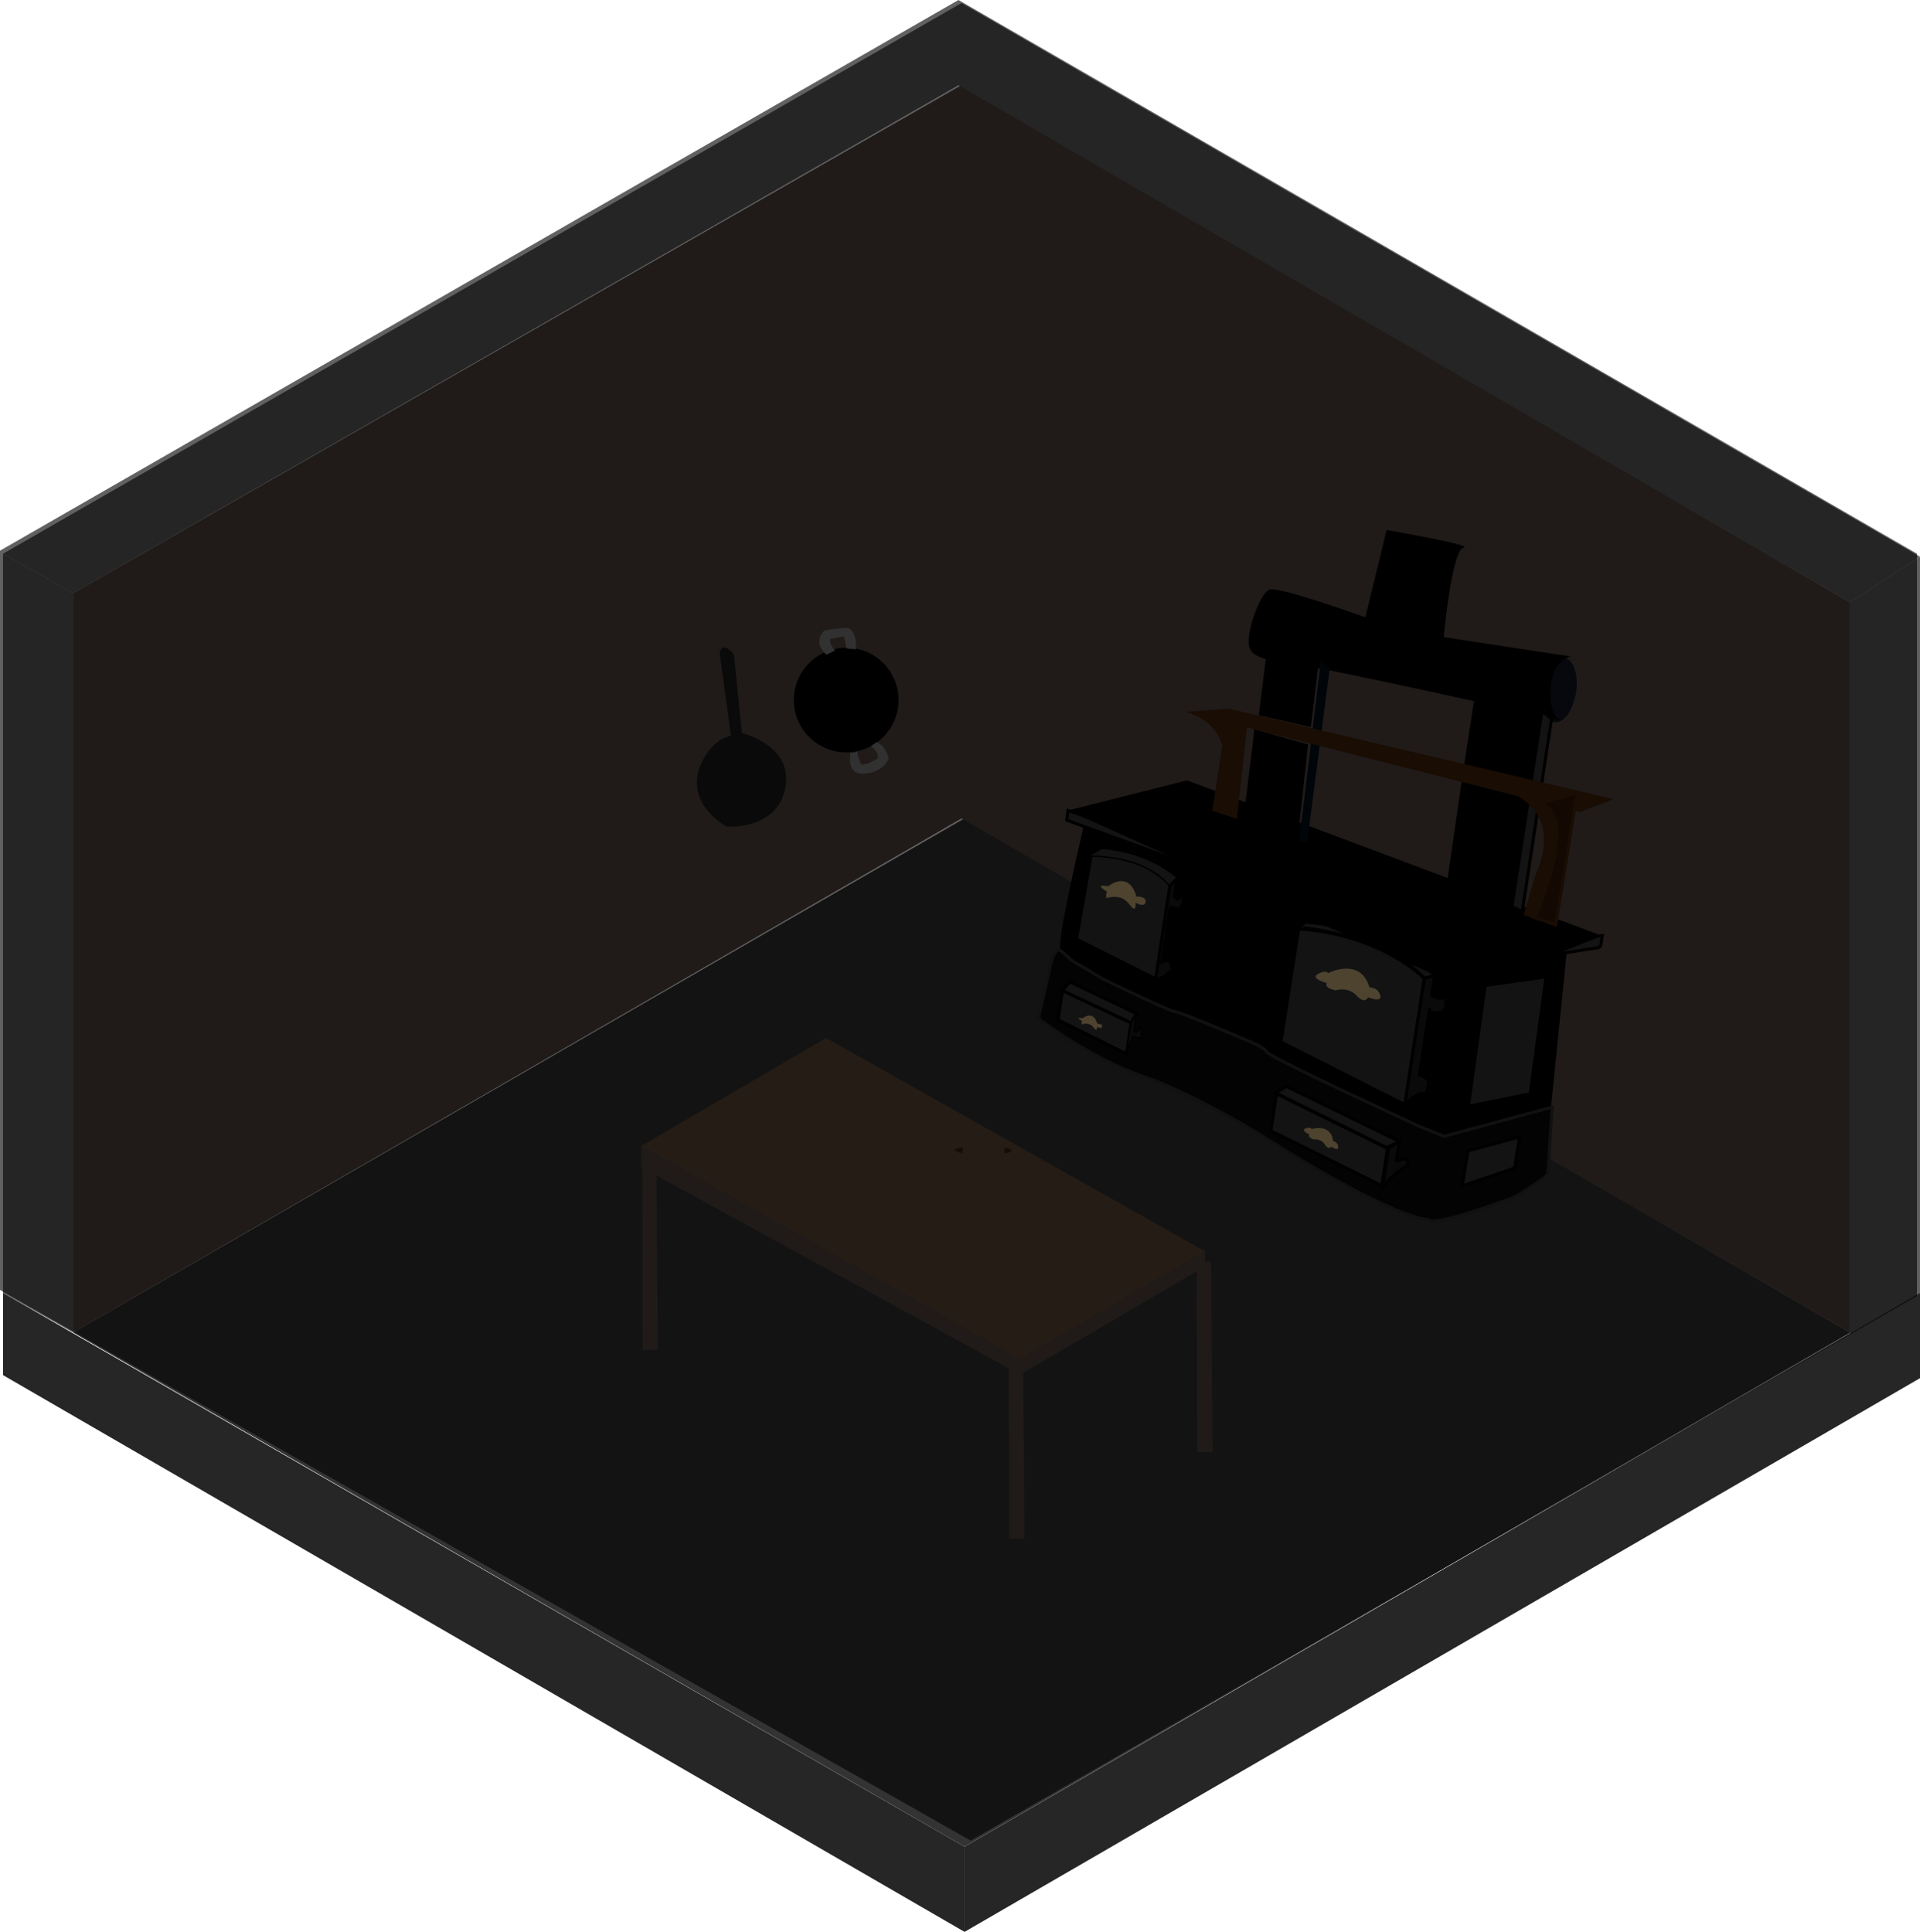 <?xml version="1.0" encoding="utf-8"?>
<!-- Generator: Adobe Illustrator 23.0.3, SVG Export Plug-In . SVG Version: 6.00 Build 0)  -->
<svg version="1.1" xmlns="http://www.w3.org/2000/svg" xmlns:xlink="http://www.w3.org/1999/xlink" x="0px" y="0px"
	 viewBox="0 0 631 635" style="enable-background:new 0 0 631 635;" xml:space="preserve">
<style type="text/css">
	.stearin0{fill:#534741;}
	.stearin1{fill:#333333;}
	.stearin2{fill:#606060;}
	.stearin3{fill:#262626;}
	.stearin4{fill:#604A3A;}
	.stearin5{fill:#070707;stroke:#2D2C2C;stroke-miterlimit:10;}
	.stearin6{fill:#333333;stroke:#000000;stroke-miterlimit:10;}
	.stearin7{fill:#1A1A1A;stroke:#000000;stroke-miterlimit:10;}
	.stearin8{fill:#CCB07B;}
	.stearin9{fill:none;stroke:#000000;stroke-miterlimit:10;}
	.stearin10{fill:#121422;}
	.stearin11{fill:#000D1A;}
	.stearin12{fill:#42210B;}
	.stearin13{fill:#331605;stroke:#42210B;stroke-miterlimit:10;}
	.stearin14{fill:#1A1A1A;stroke:#000000;stroke-width:0.5;stroke-miterlimit:10;}
	.stearin15{fill:#1A1A1A;}
	.stearin16{fill:#808080;}
	.stearin17{fill:#412102;}
	.stearin18{opacity:0.51;fill:none;}
	.stearin19{opacity:0.62;}
</style>
<g id="scene">
	<polygon class="stearin0" points="24,195 24,438 316,269 316,28 	"/>
	<polygon class="stearin1" points="24,438 317,269 608,438 317,607 	"/>
	<g>
		<polygon class="stearin0" points="316,28 316,269 608,438 608,198 		"/>
		<polygon class="stearin2" points="1,182 1,425 24,438 24,195 		"/>
		<polygon class="stearin2" points="608,198 608,441 631,427 631,183 		"/>
		<polygon class="stearin2" points="1,182 24,195 315,28 608,198 631,183 316,1 		"/>
		<polygon class="stearin3" points="317,607 1,425 1,452 317,635 		"/>
		<polygon class="stearin3" points="317,607 317,635 631,453 631,425 		"/>
		<g>
			<polygon class="stearin0" points="331.5,443.3 331.7,505.8 336.7,505.8 336.2,443.3 			"/>
			<polygon class="stearin4" points="210.7,376.7 271.5,341.2 396,411.3 335.2,446.8 			"/>
			<polygon class="stearin0" points="396,411.3 396,416.3 335.3,451.8 210.8,383.7 210.7,376.7 335.2,446.8 			"/>
			<polygon class="stearin0" points="393.3,414.9 393.5,477.3 398.5,477.3 398,414.8 			"/>
			<polygon class="stearin0" points="211.1,381.2 211.2,443.7 216.2,443.6 215.7,381.2 			"/>
		</g>
		<g>
			<path d="M428.6,295.6l54.8,22.1l-8.6,56.2c0,0-53.2-23.8-59-28.6c-5.8-4.8-34.4-14.4-34.4-14.4s-32.5-14.1-33-19.4
				c-0.5-5.3,7.7-39.7,7.7-39.7l30.3,9.5C386.4,281.2,425.9,296.4,428.6,295.6"/>
			<polygon points="474.6,373.5 509.7,364.2 515,312 483.2,317.3 			"/>
			<path class="stearin5" d="M510.1,363.9l-1.4,22c-0.1,0.8-10.1,7.2-10.8,7.5c-5.5,2.1-26.8,9.9-28.7,7.4c0,0-10.5,0.4-54-27.2
				c0,0-22.1-13.8-39.5-19.8c-17.4-5.9-34.4-19-34.4-19l4.1-18.3c0,0,1.3-4.4,2.6-4.2s3.4,3.1,5.3,4.1c1.8,0.9,9,5.3,9,5.3
				s21.3,10.4,23.8,10.8c2.6,0.4,24,9.6,24,9.6s5.6,2.2,6,3.5c0.4,1.4,31.6,15.9,31.6,15.9l18.9,8.8l8,3.2L510.1,363.9z"/>
			<path class="stearin6" d="M484.5,312.9l-0.8,5.1l41.5-6.5c0.4-0.1,0.8-0.4,0.9-0.9l0.5-3.1L484.5,312.9z"/>
			<polygon class="stearin6" points="484.5,312.9 351,266.4 350.6,269.6 483.7,318 			"/>
			<path class="stearin6" d="M426.8,305.4c0,0,23.5,0.3,41.3,16.1l-5.7,37.1l-0.7,4.5l-40.7-20.6L426.8,305.4z"/>
			<path class="stearin6" d="M468.1,321.5l3.4-0.8c0,0-12.7-15-42.4-17.6l-2.2,1.6C426.9,304.8,454.7,307.1,468.1,321.5z"/>
			<path class="stearin7" d="M471.5,320.7l-1,6.4c0,0,1.7,1.6,4.5,0.7c0,0,0.8,3.4-0.7,4.5c-1.5,1.1-4.7,0.6-4.5-0.7
				c0.2-1.3-3.3,21.7-3.3,21.7s4.4,1.3,2.7,3.7c0,0,0.2,2.7-1.7,2.4c-1.9-0.3-5.8,3.7-5.8,3.7l6.4-41.5L471.5,320.7z"/>
			<path class="stearin8" d="M436.4,319.9c0,0,10.7-5.6,13.7,4.7c0,0,2.7-0.2,3.5,2.5s-4,0.7-4,0.7s-1,2.5-3.8-0.6
				c-2.8-3-6.9-1.7-6.9-1.7s-3.8-0.6-2.9-2.4c0,0-5.7-1.5-2.8-3S436.4,319.9,436.4,319.9z"/>
			<path class="stearin6" d="M358.6,281.2c0,0,17.1-0.7,26,9.9l-4.7,30.7l-26.1-13.1L358.6,281.2z"/>
			<path class="stearin1" d="M384.5,291.1l2.3-2.3c0,0-8.5-8.5-24.7-9.7l-3.6,2.1C358.6,281.2,376.3,280.7,384.5,291.1z"/>
			<path class="stearin7" d="M386.8,288.8l-0.9,5.8c0,0,0.9,1.8,1.9,0.3c1.7-2.4,1.3,4.1-0.6,3.8c-1.9-0.3-2.6-0.4-2.6-0.4l-2.7,17.9
				c0,0,2.8-1.5,3.1,1.1c0.2,2.7,1.3,0.2-1,2.5c-2.3,2.3-4.2,2-4.2,2l4.7-30.7L386.8,288.8z"/>
			<polygon points="526.5,307.6 482.3,325.3 351,266.4 390.1,256.5 			"/>
			<path d="M474.3,211c0,0,2.7-30.3,6.7-31c4-0.7-25.3-5.8-25.3-5.8l-8.9,36.6l9.8,8.7L474.3,211z"/>
			<polygon points="502.7,260.5 480.7,254.5 475.4,291.2 496.9,298.1 			"/>
			
				<ellipse transform="matrix(0.151 -0.989 0.989 0.151 210.618 699.372)" class="stearin10" cx="512.5" cy="227" rx="10.7" ry="5.5"/>
			<path d="M516.4,215.8l-46.6-7.1l-11.4,6.1c0,0,4-1.9-0.2-8.5c0,0-37.6-13.9-41-12.5c-3.5,1.4-8.5,16.6-6.3,19.6
				c0,0,0.8,3.4,11.1,4.3c10.3,0.9,91.2,19.2,91.2,19.2s-4.4-1.3-3.5-11C510.4,216.2,516.4,215.8,516.4,215.8z"/>
			<polygon points="481.2,251.3 484.4,230.5 506.8,233.6 504.4,257.5 			"/>
			<polygon class="stearin11" points="427,276.3 429.6,276.7 437,219.7 434.1,217.3 			"/>
			<polygon class="stearin6" points="496.9,298.1 500.3,299.6 509.9,236.4 506.8,233.6 			"/>
			<polygon class="stearin12" points="519.3,266.9 389.7,234 403.6,232.9 530.4,262.7 			"/>
			<path class="stearin12" d="M493.6,259.6c0,0,21.6,4.7,10.8,28.6l-3.6,12.5l5.2,2.1c0,0,14.1-24,5.8-37.7
				C503.4,251.4,493.6,259.6,493.6,259.6z"/>
			<path class="stearin13" d="M518.3,260.6l-7,43.4l-6.8-2.4c0,0,14.9-33,1.8-37.6L518.3,260.6z"/>
			<path class="stearin12" d="M389.7,234c0,0,9.5,2.1,12,11l-3.3,21.5l8.1,2.7l3.3-30.2L389.7,234z"/>
			<polygon points="416.4,213.3 413.7,235.1 430.8,239 433.6,215.9 			"/>
			<polygon points="412,242 408.6,269.6 426.5,275.5 429.9,244.7 412.2,239.7 			"/>
			<polygon class="stearin6" points="482.6,363.6 502.9,359.5 508.1,321.1 488.1,323.9 			"/>
			<polygon class="stearin6" points="482.4,378.3 480.6,389.8 497.8,383.9 499.4,373.7 			"/>
			<polygon class="stearin6" points="419.5,359.5 456,377.5 454.1,389.7 417.7,371.7 			"/>
			<polygon class="stearin6" points="455.7,377.2 459.9,375.2 422.8,357.1 419.2,359.2 			"/>
			<path class="stearin8" d="M364.2,291.3c0,0,6.7-5.5,9.3,3.4c0,0,3.3-0.2,3,1.8s-3.3,0.2-3.3,0.2s0.2,2.7-0.9,1.8
				c-1.2-0.8-2.5-5-8.7-3.3c0,0-0.3-2,0.3-1.9C364.6,293.3,358.5,290.4,364.2,291.3z"/>
			<path class="stearin7" d="M459.9,375.2l-0.9,5.8c0,0-0.8,1.2,1.3,0.2s3.7,1.2,0.9,2.8c-2.8,1.5-6.8,6.1-6.8,6.1l2-12.8L459.9,375.2z"
				/>
			<polygon class="stearin6" points="349.2,325.6 347.7,335.2 370.2,346.4 371.7,336.2 			"/>
			<polygon class="stearin6" points="349.2,325.6 351.6,322.7 373.5,333.2 371.7,336.2 			"/>
			<path class="stearin14" d="M373.5,333.5l-0.8,5.4c0,0,0,0,0,0.1c0.2,0.1,1.2,0.6,2.1-1c0.9-1.7,0.2,2.7,0.2,3.2c0,0,0,0-0.1,0
				l-2.5-0.4c0,0-0.1,0-0.1,0l-2,5c0,0.1-0.1,0-0.1,0l1.5-9.7c0,0,0,0,0,0l1.6-2.7C373.4,333.4,373.5,333.5,373.5,333.5z"/>
			<path class="stearin8" d="M431,371.1c0,0,6.5-2,7.1,4c0,0,1.5,0.1,1.7,1.8s-2.3,0-2.3,0s-0.8,1.3-2.1-0.7c-1.2-2-3.7-1.7-3.7-1.7
				s-2.1-0.7-1.4-1.6c0,0-3-1.4-1.2-2S431,371.1,431,371.1z"/>
			<path class="stearin8" d="M355.8,334.7c0,0,3.5-2.9,4.8,1.8c0,0,1.7-0.1,1.6,0.9c-0.2,1-1.7,0.1-1.7,0.1s0.1,1.4-0.5,0.9
				c-0.6-0.4-1.3-2.6-4.5-1.7c0,0-0.2-1,0.2-1C355.9,335.7,352.8,334.2,355.8,334.7z"/>
		</g>
		<path class="stearin15" d="M236.5,214.5c0,0,0.8-4.2,4.7,0.7l2.6,25.7c0,0,17,4.1,14.3,18.1c-2.7,14-19.3,12.7-19.3,12.7
			s-14.3-7.6-8.3-20.8c0,0,3.1-7.7,9.7-9.1L236.5,214.5z"/>
		<circle cx="278.1" cy="230.1" r="17.2"/>
		<path class="stearin16" d="M274.5,213.8c0,0-2.1-1.9-1.6-3.8l4.4-0.8c0,0,1,3,0.7,3.6c-0.4,0.5,3.3,0.6,3.3,0.6s0.5-7.3-3.6-7
			c-4.1,0.3-6.7,0.8-6.7,0.8s-4.3,3.6,0.6,8L274.5,213.8z"/>
		<path class="stearin16" d="M279.6,247.2c0,0-1.9,7.7,4.6,7.1s7.8-4.9,7.8-4.9s-0.5-4-3.9-5.5l-1.9,1.4c0,0,2.5,1.5,2.4,3.9
			c0,0-3.5,2.3-5.5,2.1c0,0-1.6-2.8-1.2-4.4C282,247,279.9,247.9,279.6,247.2z"/>
		<path class="stearin17" d="M316.4,377.1c0,0-5.9,0.7,0,2V377.1z"/>
		<path class="stearin17" d="M330.1,377.1c0,0,5.2,1.3,0,2V377.1z"/>
	</g>
</g>
<g id="morke">
	<path class="stearin18" d="M316.5,27.5l292,171L608,441L318.5,606.5l2-146c0,0,86.3-12.7,97.2-88.8c0,0,23.8-116.4-97.2-139.3
		L316.5,27.5z"/>
	<path class="stearin18" d="M316,28L24,194v244l296,168V461c0,0-106,4-118-115c0,0-2-111,118-114L316,28z"/>
</g>
<g id="lyskeglestearin">
	<polygon class="stearin19" points="0,181 315,0 630,182 630,426 319,605 0,424 	"/>
</g>
</svg>
